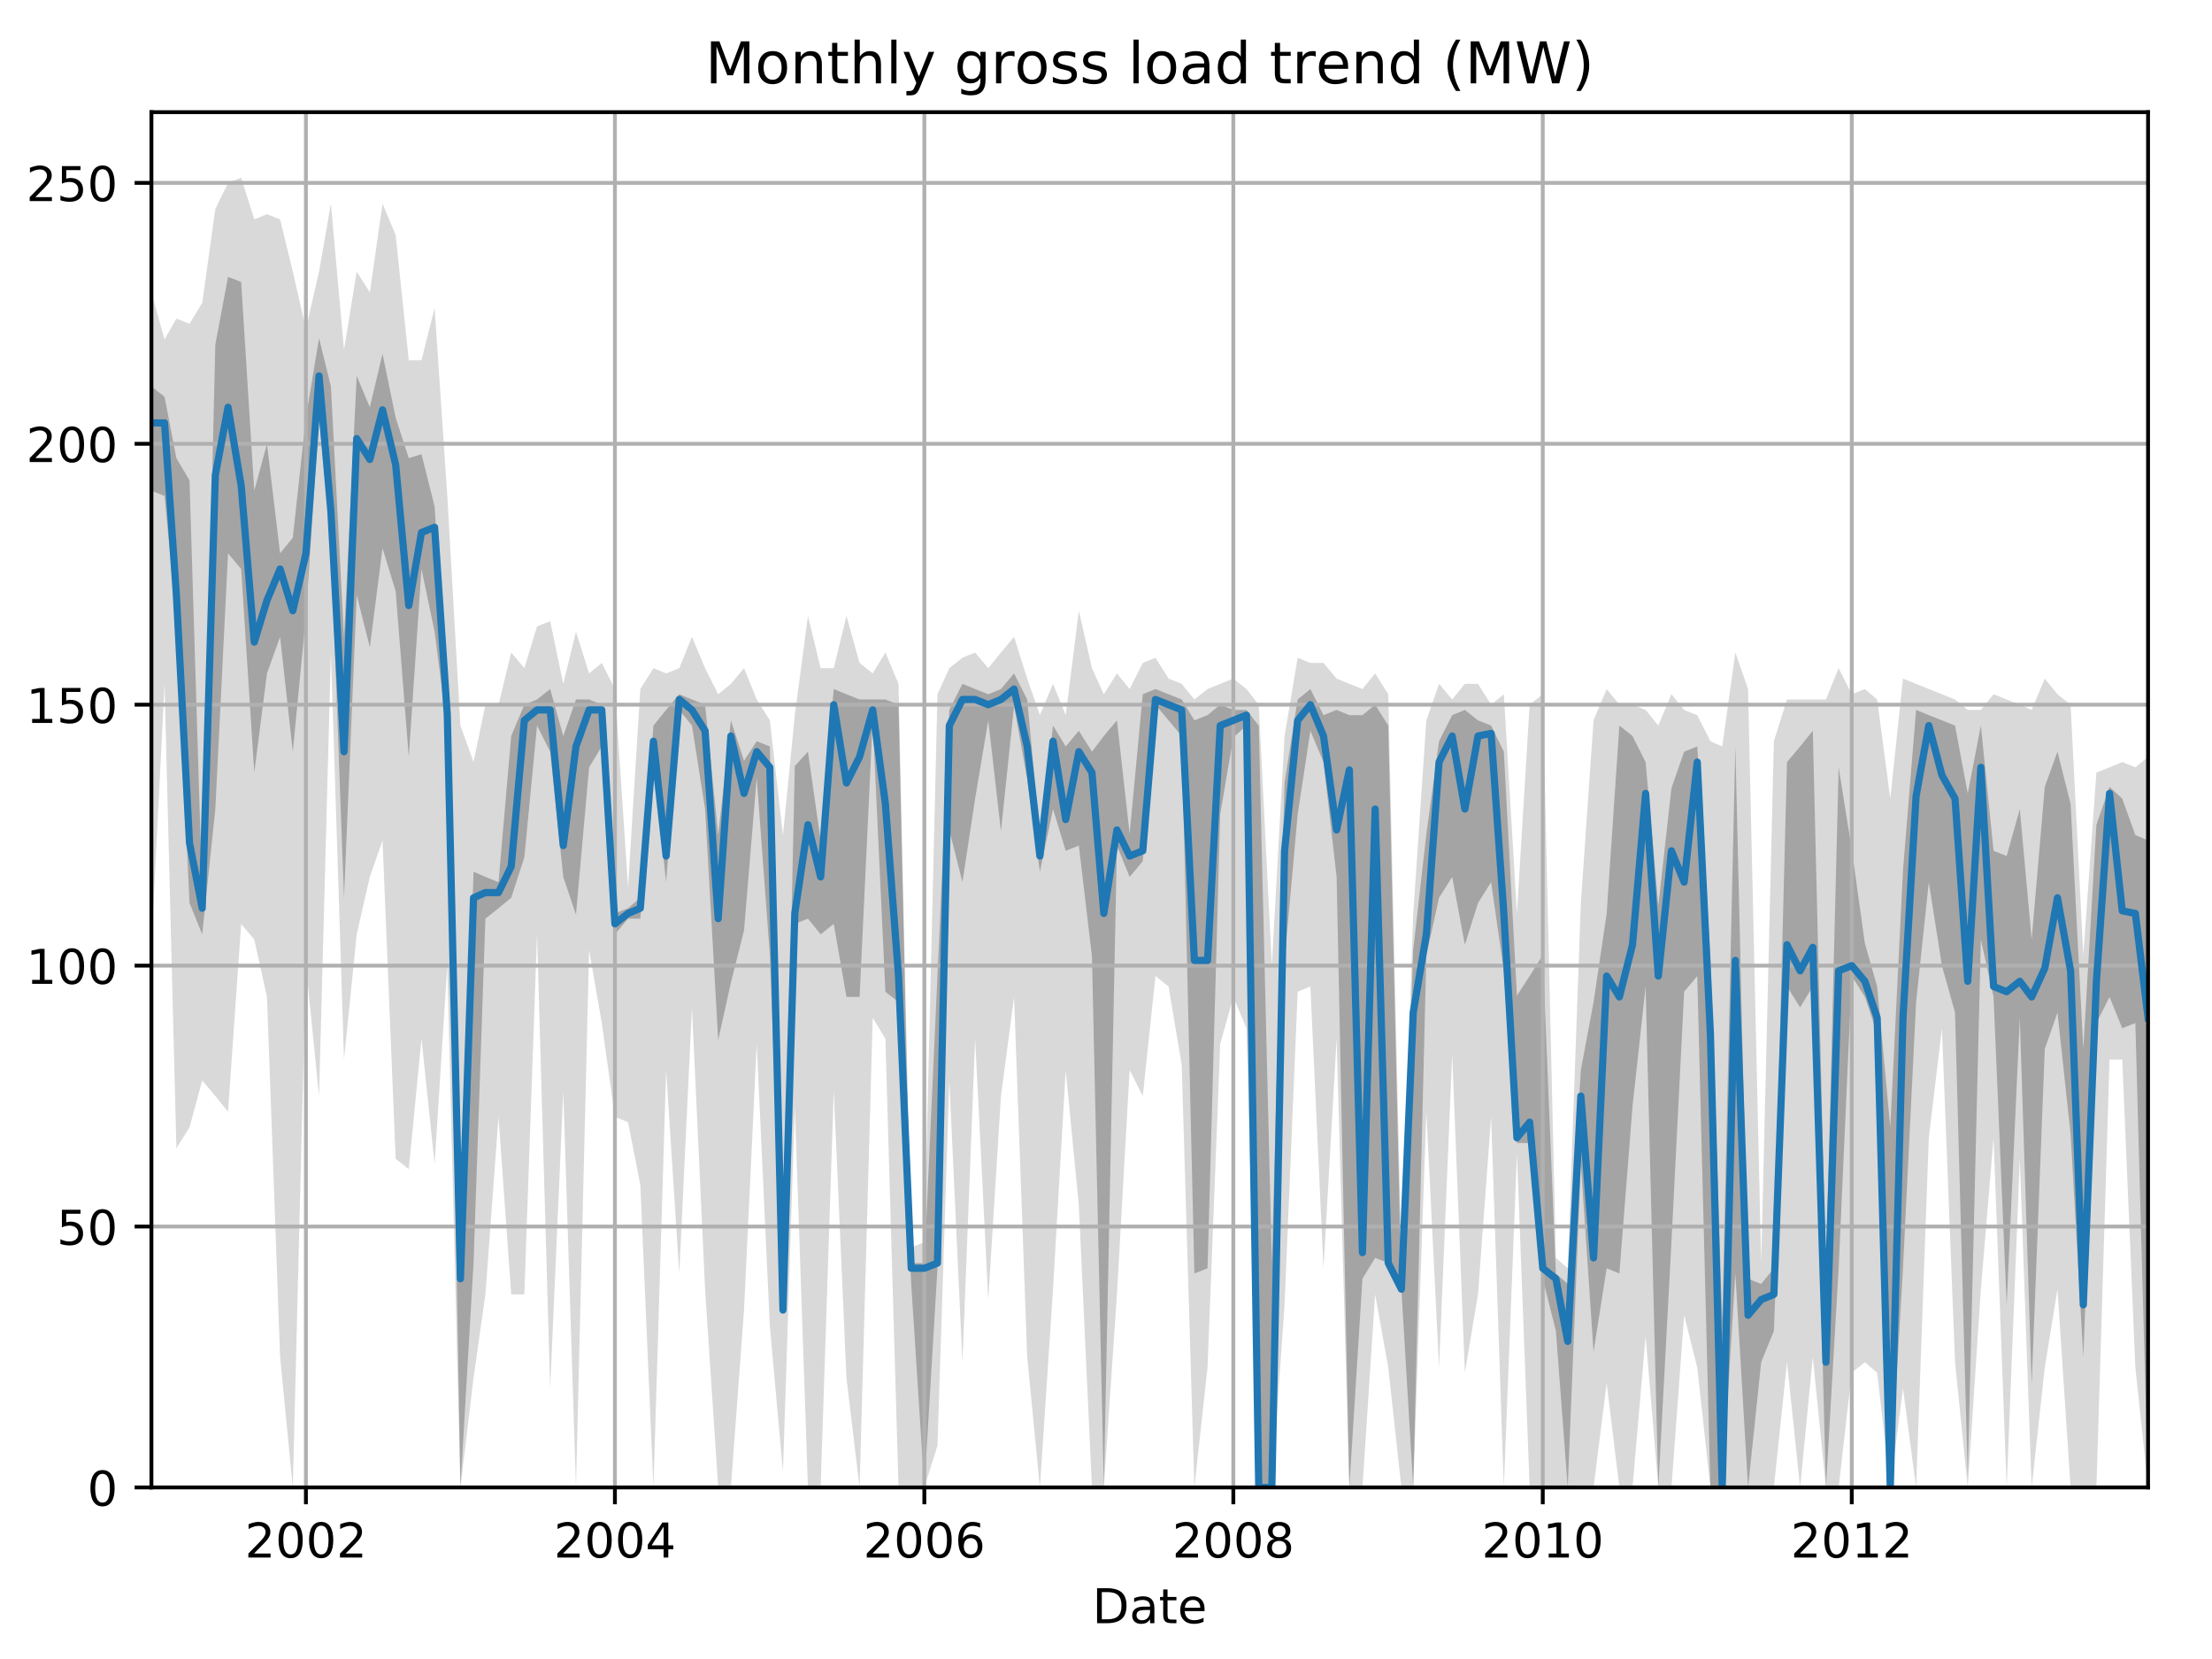<?xml version="1.0" encoding="utf-8" standalone="no"?>
<!DOCTYPE svg PUBLIC "-//W3C//DTD SVG 1.1//EN"
  "http://www.w3.org/Graphics/SVG/1.1/DTD/svg11.dtd">
<!-- Created with matplotlib (http://matplotlib.org/) -->
<svg height="345.6pt" version="1.1" viewBox="0 0 460.8 345.6" width="460.8pt" xmlns="http://www.w3.org/2000/svg" xmlns:xlink="http://www.w3.org/1999/xlink">
 <defs>
  <style type="text/css">
*{stroke-linecap:butt;stroke-linejoin:round;}
  </style>
 </defs>
 <g id="figure_1">
  <g id="patch_1">
   <path d="M 0 345.6 
L 460.8 345.6 
L 460.8 0 
L 0 0 
z
" style="fill:none;"/>
  </g>
  <g id="axes_1">
   <g id="patch_2">
    <path d="M 31.543 309.863 
L 447.48 309.863 
L 447.48 23.365 
L 31.543 23.365 
z
" style="fill:none;"/>
   </g>
   <g id="PolyCollection_1">
    <path clip-path="url(#p0f3327b83a)" d="M 31.543 60.923 
L 31.543 196.808 
L 34.277 142.454 
L 36.746 239.204 
L 39.479 234.855 
L 42.124 225.072 
L 44.858 228.333 
L 47.503 231.594 
L 50.237 192.459 
L 52.97 195.721 
L 55.616 207.679 
L 58.349 282.687 
L 60.995 309.863 
L 63.728 201.156 
L 66.462 228.333 
L 68.931 135.932 
L 71.664 220.723 
L 74.309 194.634 
L 77.043 182.676 
L 79.688 175.066 
L 82.422 241.378 
L 85.155 243.552 
L 87.801 216.375 
L 90.534 242.465 
L 93.18 201.156 
L 95.913 309.863 
L 98.647 287.035 
L 101.116 269.642 
L 103.849 232.681 
L 106.495 269.642 
L 109.228 269.642 
L 111.873 194.634 
L 114.607 289.209 
L 117.34 227.246 
L 119.986 309.863 
L 122.719 197.895 
L 125.365 213.114 
L 128.098 232.681 
L 130.832 233.768 
L 133.389 246.813 
L 136.122 309.863 
L 138.768 222.898 
L 141.501 265.293 
L 144.147 209.853 
L 146.88 268.555 
L 149.614 309.863 
L 152.259 309.863 
L 154.993 272.903 
L 157.638 217.462 
L 160.371 276.164 
L 163.105 306.602 
L 165.574 230.507 
L 168.308 309.863 
L 170.953 309.863 
L 173.686 227.246 
L 176.332 287.035 
L 179.065 309.863 
L 181.799 212.027 
L 184.444 216.375 
L 187.178 309.863 
L 189.823 309.863 
L 192.557 309.863 
L 195.29 301.167 
L 197.759 225.072 
L 200.493 283.774 
L 203.138 216.375 
L 205.871 270.729 
L 208.517 228.333 
L 211.25 207.679 
L 213.984 282.687 
L 216.629 309.863 
L 219.363 268.555 
L 222.008 222.898 
L 224.742 251.161 
L 227.475 309.863 
L 229.944 309.863 
L 232.678 269.642 
L 235.323 222.898 
L 238.057 228.333 
L 240.702 203.33 
L 243.435 205.504 
L 246.169 221.81 
L 248.814 309.863 
L 251.548 284.861 
L 254.193 217.462 
L 256.927 207.679 
L 259.66 214.201 
L 262.217 309.863 
L 264.951 309.863 
L 267.596 271.816 
L 270.33 206.591 
L 272.975 205.504 
L 275.709 264.206 
L 278.442 216.375 
L 281.088 309.863 
L 283.821 309.863 
L 286.466 269.642 
L 289.2 284.861 
L 291.933 309.863 
L 294.402 309.863 
L 297.136 231.594 
L 299.781 284.861 
L 302.515 219.636 
L 305.16 285.948 
L 307.894 269.642 
L 310.627 232.681 
L 313.273 309.863 
L 316.006 240.291 
L 318.652 309.863 
L 321.385 309.863 
L 324.119 309.863 
L 326.588 309.863 
L 329.321 309.863 
L 331.966 309.863 
L 334.7 288.122 
L 337.345 309.863 
L 340.079 309.863 
L 342.812 278.338 
L 345.458 309.863 
L 348.191 309.863 
L 350.837 273.99 
L 353.57 284.861 
L 356.304 309.863 
L 358.773 309.863 
L 361.506 309.863 
L 364.152 309.863 
L 366.885 309.863 
L 369.53 309.863 
L 372.264 283.774 
L 374.997 309.863 
L 377.643 282.687 
L 380.376 309.863 
L 383.022 309.863 
L 385.755 285.948 
L 388.489 283.774 
L 391.046 285.948 
L 393.779 309.863 
L 396.425 289.209 
L 399.158 309.863 
L 401.804 237.03 
L 404.537 214.201 
L 407.271 283.774 
L 409.916 309.863 
L 412.65 268.555 
L 415.295 237.03 
L 418.028 309.863 
L 420.762 241.378 
L 423.231 309.863 
L 425.964 284.861 
L 428.61 268.555 
L 431.343 309.863 
L 433.989 309.863 
L 436.722 309.863 
L 439.456 220.723 
L 442.101 220.723 
L 444.835 284.861 
L 447.48 309.863 
L 447.48 157.673 
L 447.48 157.673 
L 444.835 159.847 
L 442.101 158.76 
L 439.456 159.847 
L 436.722 160.934 
L 433.989 198.982 
L 431.343 146.802 
L 428.61 144.628 
L 425.964 141.367 
L 423.231 147.889 
L 420.762 146.802 
L 418.028 145.715 
L 415.295 144.628 
L 412.65 147.889 
L 409.916 147.889 
L 407.271 145.715 
L 404.537 144.628 
L 401.804 143.541 
L 399.158 142.454 
L 396.425 141.367 
L 393.779 166.37 
L 391.046 145.715 
L 388.489 143.541 
L 385.755 144.628 
L 383.022 139.193 
L 380.376 145.715 
L 377.643 145.715 
L 374.997 145.715 
L 372.264 145.715 
L 369.53 154.412 
L 366.885 263.119 
L 364.152 143.541 
L 361.506 135.932 
L 358.773 155.499 
L 356.304 154.412 
L 353.57 148.976 
L 350.837 147.889 
L 348.191 144.628 
L 345.458 151.151 
L 342.812 147.889 
L 340.079 146.802 
L 337.345 146.802 
L 334.7 143.541 
L 331.966 150.064 
L 329.321 188.111 
L 326.588 264.206 
L 324.119 262.032 
L 321.385 144.628 
L 318.652 146.802 
L 316.006 190.285 
L 313.273 144.628 
L 310.627 146.802 
L 307.894 142.454 
L 305.16 142.454 
L 302.515 145.715 
L 299.781 142.454 
L 297.136 150.064 
L 294.402 190.285 
L 291.933 262.032 
L 289.2 144.628 
L 286.466 140.28 
L 283.821 143.541 
L 281.088 142.454 
L 278.442 141.367 
L 275.709 138.106 
L 272.975 138.106 
L 270.33 137.019 
L 267.596 153.325 
L 264.951 201.156 
L 262.217 146.802 
L 259.66 143.541 
L 256.927 141.367 
L 254.193 142.454 
L 251.548 143.541 
L 248.814 145.715 
L 246.169 142.454 
L 243.435 141.367 
L 240.702 137.019 
L 238.057 138.106 
L 235.323 143.541 
L 232.678 140.28 
L 229.944 144.628 
L 227.475 139.193 
L 224.742 127.235 
L 222.008 148.976 
L 219.363 142.454 
L 216.629 148.976 
L 213.984 141.367 
L 211.25 132.67 
L 208.517 135.932 
L 205.871 139.193 
L 203.138 135.932 
L 200.493 137.019 
L 197.759 139.193 
L 195.29 144.628 
L 192.557 258.771 
L 189.823 259.858 
L 187.178 142.454 
L 184.444 135.932 
L 181.799 140.28 
L 179.065 138.106 
L 176.332 128.322 
L 173.686 139.193 
L 170.953 139.193 
L 168.308 128.322 
L 165.574 148.976 
L 163.105 173.979 
L 160.371 150.064 
L 157.638 145.715 
L 154.993 139.193 
L 152.259 142.454 
L 149.614 144.628 
L 146.88 139.193 
L 144.147 132.67 
L 141.501 139.193 
L 138.768 140.28 
L 136.122 139.193 
L 133.389 143.541 
L 130.832 184.85 
L 128.098 143.541 
L 125.365 138.106 
L 122.719 140.28 
L 119.986 131.583 
L 117.34 142.454 
L 114.607 129.409 
L 111.873 130.496 
L 109.228 139.193 
L 106.495 135.932 
L 103.849 146.802 
L 101.116 146.802 
L 98.647 158.76 
L 95.913 151.151 
L 93.18 103.319 
L 90.534 64.185 
L 87.801 75.055 
L 85.155 75.055 
L 82.422 48.966 
L 79.688 42.443 
L 77.043 60.923 
L 74.309 56.575 
L 71.664 72.881 
L 68.931 42.443 
L 66.462 56.575 
L 63.728 68.533 
L 60.995 56.575 
L 58.349 45.704 
L 55.616 44.617 
L 52.97 45.704 
L 50.237 37.008 
L 47.503 38.095 
L 44.858 43.53 
L 42.124 63.098 
L 39.479 67.446 
L 36.746 66.359 
L 34.277 70.707 
L 31.543 60.923 
z
" style="fill:#808080;fill-opacity:0.3;"/>
   </g>
   <g id="PolyCollection_2">
    <path clip-path="url(#p0f3327b83a)" d="M 31.543 80.491 
L 31.543 102.232 
L 34.277 103.319 
L 36.746 129.409 
L 39.479 188.111 
L 42.124 194.634 
L 44.858 168.544 
L 47.503 115.277 
L 50.237 118.538 
L 52.97 160.934 
L 55.616 140.28 
L 58.349 132.67 
L 60.995 156.586 
L 63.728 128.322 
L 66.462 87.013 
L 68.931 113.103 
L 71.664 187.024 
L 74.309 123.974 
L 77.043 134.845 
L 79.688 114.19 
L 82.422 123.158 
L 85.155 157.673 
L 87.801 118.538 
L 90.534 131.583 
L 93.18 152.238 
L 95.913 309.863 
L 98.647 263.119 
L 101.116 191.372 
L 103.849 189.198 
L 106.495 187.024 
L 109.228 178.599 
L 111.873 151.151 
L 114.607 156.586 
L 117.34 182.676 
L 119.986 190.557 
L 122.719 159.847 
L 125.365 155.499 
L 128.098 194.634 
L 130.832 191.372 
L 133.389 191.372 
L 136.122 159.847 
L 138.768 183.763 
L 141.501 147.889 
L 144.147 151.151 
L 146.88 168.544 
L 149.614 216.647 
L 152.259 204.689 
L 154.993 193.818 
L 157.638 162.021 
L 160.371 198.982 
L 163.105 272.903 
L 165.574 192.459 
L 168.308 191.372 
L 170.953 194.634 
L 173.686 192.459 
L 176.332 207.679 
L 179.065 207.679 
L 181.799 150.064 
L 184.444 206.591 
L 187.178 208.766 
L 189.823 267.468 
L 192.557 309.863 
L 195.29 264.206 
L 197.759 172.892 
L 200.493 183.763 
L 203.138 166.37 
L 205.871 150.064 
L 208.517 173.164 
L 211.25 147.074 
L 213.984 162.293 
L 216.629 181.589 
L 219.363 168.544 
L 222.008 177.24 
L 224.742 176.153 
L 227.475 199.254 
L 229.944 309.863 
L 232.678 176.153 
L 235.323 182.676 
L 238.057 179.415 
L 240.702 146.802 
L 243.435 150.064 
L 246.169 153.325 
L 248.814 265.293 
L 251.548 264.206 
L 254.193 169.631 
L 256.927 153.597 
L 259.66 151.151 
L 262.217 309.863 
L 264.951 309.863 
L 267.596 200.069 
L 270.33 169.631 
L 272.975 152.238 
L 275.709 158.76 
L 278.442 182.676 
L 281.088 309.863 
L 283.821 266.381 
L 286.466 262.032 
L 289.2 263.119 
L 291.933 268.555 
L 294.402 309.863 
L 297.136 198.982 
L 299.781 187.024 
L 302.515 182.676 
L 305.16 196.808 
L 307.894 188.111 
L 310.627 183.763 
L 313.273 202.243 
L 316.006 238.117 
L 318.652 238.117 
L 321.385 266.381 
L 324.119 277.251 
L 326.588 309.863 
L 329.321 242.465 
L 331.966 281.6 
L 334.7 264.206 
L 337.345 265.293 
L 340.079 230.507 
L 342.812 205.504 
L 345.458 309.863 
L 348.191 258.771 
L 350.837 206.591 
L 353.57 203.33 
L 356.304 309.863 
L 358.773 309.863 
L 361.506 265.293 
L 364.152 309.863 
L 366.885 283.774 
L 369.53 277.251 
L 372.264 205.504 
L 374.997 209.853 
L 377.643 205.504 
L 380.376 309.863 
L 383.022 264.206 
L 385.755 203.33 
L 388.489 207.679 
L 391.046 215.288 
L 393.779 309.863 
L 396.425 264.206 
L 399.158 208.766 
L 401.804 183.763 
L 404.537 201.156 
L 407.271 210.94 
L 409.916 307.418 
L 412.65 195.721 
L 415.295 207.679 
L 418.028 271.816 
L 420.762 212.027 
L 423.231 288.394 
L 425.964 218.549 
L 428.61 210.94 
L 431.343 236.214 
L 433.989 282.687 
L 436.722 213.114 
L 439.456 207.679 
L 442.101 214.201 
L 444.835 213.114 
L 447.48 309.863 
L 447.48 175.066 
L 447.48 175.066 
L 444.835 173.979 
L 442.101 166.37 
L 439.456 163.924 
L 436.722 171.805 
L 433.989 218.549 
L 431.343 167.457 
L 428.61 156.586 
L 425.964 163.924 
L 423.231 195.721 
L 420.762 168.544 
L 418.028 178.328 
L 415.295 177.24 
L 412.65 151.151 
L 409.916 165.283 
L 407.271 151.151 
L 404.537 150.064 
L 401.804 148.976 
L 399.158 147.889 
L 396.425 181.317 
L 393.779 234.855 
L 391.046 205.504 
L 388.489 196.536 
L 385.755 176.969 
L 383.022 159.847 
L 380.376 265.293 
L 377.643 152.238 
L 374.997 155.499 
L 372.264 158.76 
L 369.53 264.206 
L 366.885 267.468 
L 364.152 266.381 
L 361.506 155.499 
L 358.773 275.077 
L 356.304 198.982 
L 353.57 155.499 
L 350.837 156.586 
L 348.191 164.196 
L 345.458 188.655 
L 342.812 158.76 
L 340.079 153.325 
L 337.345 151.151 
L 334.7 190.285 
L 331.966 208.766 
L 329.321 222.898 
L 326.588 267.468 
L 324.119 265.293 
L 321.385 198.982 
L 318.652 203.33 
L 316.006 207.407 
L 313.273 156.586 
L 310.627 151.151 
L 307.894 150.064 
L 305.16 147.889 
L 302.515 148.976 
L 299.781 154.412 
L 297.136 173.707 
L 294.402 197.895 
L 291.933 268.555 
L 289.2 151.151 
L 286.466 146.802 
L 283.821 148.976 
L 281.088 148.976 
L 278.442 147.889 
L 275.709 148.976 
L 272.975 143.541 
L 270.33 145.715 
L 267.596 163.108 
L 264.951 263.119 
L 262.217 151.151 
L 259.66 147.889 
L 256.927 147.889 
L 254.193 146.802 
L 251.548 148.976 
L 248.814 150.064 
L 246.169 145.715 
L 243.435 144.628 
L 240.702 143.541 
L 238.057 144.628 
L 235.323 173.707 
L 232.678 150.064 
L 229.944 153.325 
L 227.475 156.586 
L 224.742 152.238 
L 222.008 155.499 
L 219.363 151.151 
L 216.629 173.979 
L 213.984 145.715 
L 211.25 140.28 
L 208.517 143.541 
L 205.871 144.628 
L 203.138 143.541 
L 200.493 142.454 
L 197.759 147.889 
L 195.29 203.33 
L 192.557 263.119 
L 189.823 263.119 
L 187.178 146.802 
L 184.444 145.715 
L 181.799 145.715 
L 179.065 145.715 
L 176.332 144.628 
L 173.686 143.541 
L 170.953 175.066 
L 168.308 156.586 
L 165.574 159.575 
L 163.105 271.816 
L 160.371 155.499 
L 157.638 154.412 
L 154.993 158.488 
L 152.259 150.064 
L 149.614 173.979 
L 146.88 146.802 
L 144.147 145.715 
L 141.501 144.628 
L 138.768 147.889 
L 136.122 151.151 
L 133.389 187.024 
L 130.832 189.198 
L 128.098 190.285 
L 125.365 146.802 
L 122.719 145.715 
L 119.986 145.715 
L 117.34 153.325 
L 114.607 143.541 
L 111.873 145.715 
L 109.228 146.802 
L 106.495 153.325 
L 103.849 183.763 
L 101.116 182.676 
L 98.647 181.589 
L 95.913 264.206 
L 93.18 145.715 
L 90.534 105.494 
L 87.801 94.623 
L 85.155 95.438 
L 82.422 87.013 
L 79.688 73.697 
L 77.043 84.839 
L 74.309 78.317 
L 71.664 132.67 
L 68.931 80.491 
L 66.462 70.435 
L 63.728 87.013 
L 60.995 112.016 
L 58.349 115.277 
L 55.616 92.449 
L 52.97 102.232 
L 50.237 58.749 
L 47.503 57.662 
L 44.858 71.794 
L 42.124 185.937 
L 39.479 100.058 
L 36.746 95.438 
L 34.277 82.665 
L 31.543 80.491 
z
" style="fill:#808080;fill-opacity:0.6;"/>
   </g>
   <g id="matplotlib.axis_1">
    <g id="xtick_1">
     <g id="line2d_1">
      <path clip-path="url(#p0f3327b83a)" d="M 63.728 309.863 
L 63.728 23.365 
" style="fill:none;stroke:#b0b0b0;stroke-linecap:square;stroke-width:0.8;"/>
     </g>
     <g id="line2d_2">
      <defs>
       <path d="M 0 0 
L 0 3.5 
" id="m760260a653" style="stroke:#000000;stroke-width:0.8;"/>
      </defs>
      <g>
       <use style="stroke:#000000;stroke-width:0.8;" x="63.728" xlink:href="#m760260a653" y="309.863"/>
      </g>
     </g>
     <g id="text_1">
      <!-- 2002 -->
      <defs>
       <path d="M 19.188 8.297 
L 53.609 8.297 
L 53.609 0 
L 7.328 0 
L 7.328 8.297 
Q 12.938 14.109 22.625 23.891 
Q 32.328 33.688 34.812 36.531 
Q 39.547 41.844 41.422 45.531 
Q 43.312 49.219 43.312 52.781 
Q 43.312 58.594 39.234 62.25 
Q 35.156 65.922 28.609 65.922 
Q 23.969 65.922 18.812 64.312 
Q 13.672 62.703 7.812 59.422 
L 7.812 69.391 
Q 13.766 71.781 18.938 73 
Q 24.125 74.219 28.422 74.219 
Q 39.75 74.219 46.484 68.547 
Q 53.219 62.891 53.219 53.422 
Q 53.219 48.922 51.531 44.891 
Q 49.859 40.875 45.406 35.406 
Q 44.188 33.984 37.641 27.219 
Q 31.109 20.453 19.188 8.297 
z
" id="DejaVuSans-32"/>
       <path d="M 31.781 66.406 
Q 24.172 66.406 20.328 58.906 
Q 16.5 51.422 16.5 36.375 
Q 16.5 21.391 20.328 13.891 
Q 24.172 6.391 31.781 6.391 
Q 39.453 6.391 43.281 13.891 
Q 47.125 21.391 47.125 36.375 
Q 47.125 51.422 43.281 58.906 
Q 39.453 66.406 31.781 66.406 
z
M 31.781 74.219 
Q 44.047 74.219 50.516 64.516 
Q 56.984 54.828 56.984 36.375 
Q 56.984 17.969 50.516 8.266 
Q 44.047 -1.422 31.781 -1.422 
Q 19.531 -1.422 13.062 8.266 
Q 6.594 17.969 6.594 36.375 
Q 6.594 54.828 13.062 64.516 
Q 19.531 74.219 31.781 74.219 
z
" id="DejaVuSans-30"/>
      </defs>
      <g transform="translate(51.003 324.462)scale(0.1 -0.1)">
       <use xlink:href="#DejaVuSans-32"/>
       <use x="63.623" xlink:href="#DejaVuSans-30"/>
       <use x="127.246" xlink:href="#DejaVuSans-30"/>
       <use x="190.869" xlink:href="#DejaVuSans-32"/>
      </g>
     </g>
    </g>
    <g id="xtick_2">
     <g id="line2d_3">
      <path clip-path="url(#p0f3327b83a)" d="M 128.098 309.863 
L 128.098 23.365 
" style="fill:none;stroke:#b0b0b0;stroke-linecap:square;stroke-width:0.8;"/>
     </g>
     <g id="line2d_4">
      <g>
       <use style="stroke:#000000;stroke-width:0.8;" x="128.098" xlink:href="#m760260a653" y="309.863"/>
      </g>
     </g>
     <g id="text_2">
      <!-- 2004 -->
      <defs>
       <path d="M 37.797 64.312 
L 12.891 25.391 
L 37.797 25.391 
z
M 35.203 72.906 
L 47.609 72.906 
L 47.609 25.391 
L 58.016 25.391 
L 58.016 17.188 
L 47.609 17.188 
L 47.609 0 
L 37.797 0 
L 37.797 17.188 
L 4.891 17.188 
L 4.891 26.703 
z
" id="DejaVuSans-34"/>
      </defs>
      <g transform="translate(115.373 324.462)scale(0.1 -0.1)">
       <use xlink:href="#DejaVuSans-32"/>
       <use x="63.623" xlink:href="#DejaVuSans-30"/>
       <use x="127.246" xlink:href="#DejaVuSans-30"/>
       <use x="190.869" xlink:href="#DejaVuSans-34"/>
      </g>
     </g>
    </g>
    <g id="xtick_3">
     <g id="line2d_5">
      <path clip-path="url(#p0f3327b83a)" d="M 192.557 309.863 
L 192.557 23.365 
" style="fill:none;stroke:#b0b0b0;stroke-linecap:square;stroke-width:0.8;"/>
     </g>
     <g id="line2d_6">
      <g>
       <use style="stroke:#000000;stroke-width:0.8;" x="192.557" xlink:href="#m760260a653" y="309.863"/>
      </g>
     </g>
     <g id="text_3">
      <!-- 2006 -->
      <defs>
       <path d="M 33.016 40.375 
Q 26.375 40.375 22.484 35.828 
Q 18.609 31.297 18.609 23.391 
Q 18.609 15.531 22.484 10.953 
Q 26.375 6.391 33.016 6.391 
Q 39.656 6.391 43.531 10.953 
Q 47.406 15.531 47.406 23.391 
Q 47.406 31.297 43.531 35.828 
Q 39.656 40.375 33.016 40.375 
z
M 52.594 71.297 
L 52.594 62.312 
Q 48.875 64.062 45.094 64.984 
Q 41.312 65.922 37.594 65.922 
Q 27.828 65.922 22.672 59.328 
Q 17.531 52.734 16.797 39.406 
Q 19.672 43.656 24.016 45.922 
Q 28.375 48.188 33.594 48.188 
Q 44.578 48.188 50.953 41.516 
Q 57.328 34.859 57.328 23.391 
Q 57.328 12.156 50.688 5.359 
Q 44.047 -1.422 33.016 -1.422 
Q 20.359 -1.422 13.672 8.266 
Q 6.984 17.969 6.984 36.375 
Q 6.984 53.656 15.188 63.938 
Q 23.391 74.219 37.203 74.219 
Q 40.922 74.219 44.703 73.484 
Q 48.484 72.75 52.594 71.297 
z
" id="DejaVuSans-36"/>
      </defs>
      <g transform="translate(179.832 324.462)scale(0.1 -0.1)">
       <use xlink:href="#DejaVuSans-32"/>
       <use x="63.623" xlink:href="#DejaVuSans-30"/>
       <use x="127.246" xlink:href="#DejaVuSans-30"/>
       <use x="190.869" xlink:href="#DejaVuSans-36"/>
      </g>
     </g>
    </g>
    <g id="xtick_4">
     <g id="line2d_7">
      <path clip-path="url(#p0f3327b83a)" d="M 256.927 309.863 
L 256.927 23.365 
" style="fill:none;stroke:#b0b0b0;stroke-linecap:square;stroke-width:0.8;"/>
     </g>
     <g id="line2d_8">
      <g>
       <use style="stroke:#000000;stroke-width:0.8;" x="256.927" xlink:href="#m760260a653" y="309.863"/>
      </g>
     </g>
     <g id="text_4">
      <!-- 2008 -->
      <defs>
       <path d="M 31.781 34.625 
Q 24.75 34.625 20.719 30.859 
Q 16.703 27.094 16.703 20.516 
Q 16.703 13.922 20.719 10.156 
Q 24.75 6.391 31.781 6.391 
Q 38.812 6.391 42.859 10.172 
Q 46.922 13.969 46.922 20.516 
Q 46.922 27.094 42.891 30.859 
Q 38.875 34.625 31.781 34.625 
z
M 21.922 38.812 
Q 15.578 40.375 12.031 44.719 
Q 8.5 49.078 8.5 55.328 
Q 8.5 64.062 14.719 69.141 
Q 20.953 74.219 31.781 74.219 
Q 42.672 74.219 48.875 69.141 
Q 55.078 64.062 55.078 55.328 
Q 55.078 49.078 51.531 44.719 
Q 48 40.375 41.703 38.812 
Q 48.828 37.156 52.797 32.312 
Q 56.781 27.484 56.781 20.516 
Q 56.781 9.906 50.312 4.234 
Q 43.844 -1.422 31.781 -1.422 
Q 19.734 -1.422 13.25 4.234 
Q 6.781 9.906 6.781 20.516 
Q 6.781 27.484 10.781 32.312 
Q 14.797 37.156 21.922 38.812 
z
M 18.312 54.391 
Q 18.312 48.734 21.844 45.562 
Q 25.391 42.391 31.781 42.391 
Q 38.141 42.391 41.719 45.562 
Q 45.312 48.734 45.312 54.391 
Q 45.312 60.062 41.719 63.234 
Q 38.141 66.406 31.781 66.406 
Q 25.391 66.406 21.844 63.234 
Q 18.312 60.062 18.312 54.391 
z
" id="DejaVuSans-38"/>
      </defs>
      <g transform="translate(244.202 324.462)scale(0.1 -0.1)">
       <use xlink:href="#DejaVuSans-32"/>
       <use x="63.623" xlink:href="#DejaVuSans-30"/>
       <use x="127.246" xlink:href="#DejaVuSans-30"/>
       <use x="190.869" xlink:href="#DejaVuSans-38"/>
      </g>
     </g>
    </g>
    <g id="xtick_5">
     <g id="line2d_9">
      <path clip-path="url(#p0f3327b83a)" d="M 321.385 309.863 
L 321.385 23.365 
" style="fill:none;stroke:#b0b0b0;stroke-linecap:square;stroke-width:0.8;"/>
     </g>
     <g id="line2d_10">
      <g>
       <use style="stroke:#000000;stroke-width:0.8;" x="321.385" xlink:href="#m760260a653" y="309.863"/>
      </g>
     </g>
     <g id="text_5">
      <!-- 2010 -->
      <defs>
       <path d="M 12.406 8.297 
L 28.516 8.297 
L 28.516 63.922 
L 10.984 60.406 
L 10.984 69.391 
L 28.422 72.906 
L 38.281 72.906 
L 38.281 8.297 
L 54.391 8.297 
L 54.391 0 
L 12.406 0 
z
" id="DejaVuSans-31"/>
      </defs>
      <g transform="translate(308.66 324.462)scale(0.1 -0.1)">
       <use xlink:href="#DejaVuSans-32"/>
       <use x="63.623" xlink:href="#DejaVuSans-30"/>
       <use x="127.246" xlink:href="#DejaVuSans-31"/>
       <use x="190.869" xlink:href="#DejaVuSans-30"/>
      </g>
     </g>
    </g>
    <g id="xtick_6">
     <g id="line2d_11">
      <path clip-path="url(#p0f3327b83a)" d="M 385.755 309.863 
L 385.755 23.365 
" style="fill:none;stroke:#b0b0b0;stroke-linecap:square;stroke-width:0.8;"/>
     </g>
     <g id="line2d_12">
      <g>
       <use style="stroke:#000000;stroke-width:0.8;" x="385.755" xlink:href="#m760260a653" y="309.863"/>
      </g>
     </g>
     <g id="text_6">
      <!-- 2012 -->
      <g transform="translate(373.03 324.462)scale(0.1 -0.1)">
       <use xlink:href="#DejaVuSans-32"/>
       <use x="63.623" xlink:href="#DejaVuSans-30"/>
       <use x="127.246" xlink:href="#DejaVuSans-31"/>
       <use x="190.869" xlink:href="#DejaVuSans-32"/>
      </g>
     </g>
    </g>
    <g id="text_7">
     <!-- Date -->
     <defs>
      <path d="M 19.672 64.797 
L 19.672 8.109 
L 31.594 8.109 
Q 46.688 8.109 53.688 14.938 
Q 60.688 21.781 60.688 36.531 
Q 60.688 51.172 53.688 57.984 
Q 46.688 64.797 31.594 64.797 
z
M 9.812 72.906 
L 30.078 72.906 
Q 51.266 72.906 61.172 64.094 
Q 71.094 55.281 71.094 36.531 
Q 71.094 17.672 61.125 8.828 
Q 51.172 0 30.078 0 
L 9.812 0 
z
" id="DejaVuSans-44"/>
      <path d="M 34.281 27.484 
Q 23.391 27.484 19.188 25 
Q 14.984 22.516 14.984 16.5 
Q 14.984 11.719 18.141 8.906 
Q 21.297 6.109 26.703 6.109 
Q 34.188 6.109 38.703 11.406 
Q 43.219 16.703 43.219 25.484 
L 43.219 27.484 
z
M 52.203 31.203 
L 52.203 0 
L 43.219 0 
L 43.219 8.297 
Q 40.141 3.328 35.547 0.953 
Q 30.953 -1.422 24.312 -1.422 
Q 15.922 -1.422 10.953 3.297 
Q 6 8.016 6 15.922 
Q 6 25.141 12.172 29.828 
Q 18.359 34.516 30.609 34.516 
L 43.219 34.516 
L 43.219 35.406 
Q 43.219 41.609 39.141 45 
Q 35.062 48.391 27.688 48.391 
Q 23 48.391 18.547 47.266 
Q 14.109 46.141 10.016 43.891 
L 10.016 52.203 
Q 14.938 54.109 19.578 55.047 
Q 24.219 56 28.609 56 
Q 40.484 56 46.344 49.844 
Q 52.203 43.703 52.203 31.203 
z
" id="DejaVuSans-61"/>
      <path d="M 18.312 70.219 
L 18.312 54.688 
L 36.812 54.688 
L 36.812 47.703 
L 18.312 47.703 
L 18.312 18.016 
Q 18.312 11.328 20.141 9.422 
Q 21.969 7.516 27.594 7.516 
L 36.812 7.516 
L 36.812 0 
L 27.594 0 
Q 17.188 0 13.234 3.875 
Q 9.281 7.766 9.281 18.016 
L 9.281 47.703 
L 2.688 47.703 
L 2.688 54.688 
L 9.281 54.688 
L 9.281 70.219 
z
" id="DejaVuSans-74"/>
      <path d="M 56.203 29.594 
L 56.203 25.203 
L 14.891 25.203 
Q 15.484 15.922 20.484 11.062 
Q 25.484 6.203 34.422 6.203 
Q 39.594 6.203 44.453 7.469 
Q 49.312 8.734 54.109 11.281 
L 54.109 2.781 
Q 49.266 0.734 44.188 -0.344 
Q 39.109 -1.422 33.891 -1.422 
Q 20.797 -1.422 13.156 6.188 
Q 5.516 13.812 5.516 26.812 
Q 5.516 40.234 12.766 48.109 
Q 20.016 56 32.328 56 
Q 43.359 56 49.781 48.891 
Q 56.203 41.797 56.203 29.594 
z
M 47.219 32.234 
Q 47.125 39.594 43.094 43.984 
Q 39.062 48.391 32.422 48.391 
Q 24.906 48.391 20.391 44.141 
Q 15.875 39.891 15.188 32.172 
z
" id="DejaVuSans-65"/>
     </defs>
     <g transform="translate(227.561 338.14)scale(0.1 -0.1)">
      <use xlink:href="#DejaVuSans-44"/>
      <use x="77.002" xlink:href="#DejaVuSans-61"/>
      <use x="138.281" xlink:href="#DejaVuSans-74"/>
      <use x="177.49" xlink:href="#DejaVuSans-65"/>
     </g>
    </g>
   </g>
   <g id="matplotlib.axis_2">
    <g id="ytick_1">
     <g id="line2d_13">
      <path clip-path="url(#p0f3327b83a)" d="M 31.543 309.863 
L 447.48 309.863 
" style="fill:none;stroke:#b0b0b0;stroke-linecap:square;stroke-width:0.8;"/>
     </g>
     <g id="line2d_14">
      <defs>
       <path d="M 0 0 
L -3.5 0 
" id="m8f6822ddbd" style="stroke:#000000;stroke-width:0.8;"/>
      </defs>
      <g>
       <use style="stroke:#000000;stroke-width:0.8;" x="31.543" xlink:href="#m8f6822ddbd" y="309.863"/>
      </g>
     </g>
     <g id="text_8">
      <!-- 0 -->
      <g transform="translate(18.18 313.663)scale(0.1 -0.1)">
       <use xlink:href="#DejaVuSans-30"/>
      </g>
     </g>
    </g>
    <g id="ytick_2">
     <g id="line2d_15">
      <path clip-path="url(#p0f3327b83a)" d="M 31.543 255.51 
L 447.48 255.51 
" style="fill:none;stroke:#b0b0b0;stroke-linecap:square;stroke-width:0.8;"/>
     </g>
     <g id="line2d_16">
      <g>
       <use style="stroke:#000000;stroke-width:0.8;" x="31.543" xlink:href="#m8f6822ddbd" y="255.51"/>
      </g>
     </g>
     <g id="text_9">
      <!-- 50 -->
      <defs>
       <path d="M 10.797 72.906 
L 49.516 72.906 
L 49.516 64.594 
L 19.828 64.594 
L 19.828 46.734 
Q 21.969 47.469 24.109 47.828 
Q 26.266 48.188 28.422 48.188 
Q 40.625 48.188 47.75 41.5 
Q 54.891 34.812 54.891 23.391 
Q 54.891 11.625 47.562 5.094 
Q 40.234 -1.422 26.906 -1.422 
Q 22.312 -1.422 17.547 -0.641 
Q 12.797 0.141 7.719 1.703 
L 7.719 11.625 
Q 12.109 9.234 16.797 8.062 
Q 21.484 6.891 26.703 6.891 
Q 35.156 6.891 40.078 11.328 
Q 45.016 15.766 45.016 23.391 
Q 45.016 31 40.078 35.438 
Q 35.156 39.891 26.703 39.891 
Q 22.75 39.891 18.812 39.016 
Q 14.891 38.141 10.797 36.281 
z
" id="DejaVuSans-35"/>
      </defs>
      <g transform="translate(11.818 259.309)scale(0.1 -0.1)">
       <use xlink:href="#DejaVuSans-35"/>
       <use x="63.623" xlink:href="#DejaVuSans-30"/>
      </g>
     </g>
    </g>
    <g id="ytick_3">
     <g id="line2d_17">
      <path clip-path="url(#p0f3327b83a)" d="M 31.543 201.156 
L 447.48 201.156 
" style="fill:none;stroke:#b0b0b0;stroke-linecap:square;stroke-width:0.8;"/>
     </g>
     <g id="line2d_18">
      <g>
       <use style="stroke:#000000;stroke-width:0.8;" x="31.543" xlink:href="#m8f6822ddbd" y="201.156"/>
      </g>
     </g>
     <g id="text_10">
      <!-- 100 -->
      <g transform="translate(5.455 204.955)scale(0.1 -0.1)">
       <use xlink:href="#DejaVuSans-31"/>
       <use x="63.623" xlink:href="#DejaVuSans-30"/>
       <use x="127.246" xlink:href="#DejaVuSans-30"/>
      </g>
     </g>
    </g>
    <g id="ytick_4">
     <g id="line2d_19">
      <path clip-path="url(#p0f3327b83a)" d="M 31.543 146.802 
L 447.48 146.802 
" style="fill:none;stroke:#b0b0b0;stroke-linecap:square;stroke-width:0.8;"/>
     </g>
     <g id="line2d_20">
      <g>
       <use style="stroke:#000000;stroke-width:0.8;" x="31.543" xlink:href="#m8f6822ddbd" y="146.802"/>
      </g>
     </g>
     <g id="text_11">
      <!-- 150 -->
      <g transform="translate(5.455 150.602)scale(0.1 -0.1)">
       <use xlink:href="#DejaVuSans-31"/>
       <use x="63.623" xlink:href="#DejaVuSans-35"/>
       <use x="127.246" xlink:href="#DejaVuSans-30"/>
      </g>
     </g>
    </g>
    <g id="ytick_5">
     <g id="line2d_21">
      <path clip-path="url(#p0f3327b83a)" d="M 31.543 92.449 
L 447.48 92.449 
" style="fill:none;stroke:#b0b0b0;stroke-linecap:square;stroke-width:0.8;"/>
     </g>
     <g id="line2d_22">
      <g>
       <use style="stroke:#000000;stroke-width:0.8;" x="31.543" xlink:href="#m8f6822ddbd" y="92.449"/>
      </g>
     </g>
     <g id="text_12">
      <!-- 200 -->
      <g transform="translate(5.455 96.248)scale(0.1 -0.1)">
       <use xlink:href="#DejaVuSans-32"/>
       <use x="63.623" xlink:href="#DejaVuSans-30"/>
       <use x="127.246" xlink:href="#DejaVuSans-30"/>
      </g>
     </g>
    </g>
    <g id="ytick_6">
     <g id="line2d_23">
      <path clip-path="url(#p0f3327b83a)" d="M 31.543 38.095 
L 447.48 38.095 
" style="fill:none;stroke:#b0b0b0;stroke-linecap:square;stroke-width:0.8;"/>
     </g>
     <g id="line2d_24">
      <g>
       <use style="stroke:#000000;stroke-width:0.8;" x="31.543" xlink:href="#m8f6822ddbd" y="38.095"/>
      </g>
     </g>
     <g id="text_13">
      <!-- 250 -->
      <g transform="translate(5.455 41.894)scale(0.1 -0.1)">
       <use xlink:href="#DejaVuSans-32"/>
       <use x="63.623" xlink:href="#DejaVuSans-35"/>
       <use x="127.246" xlink:href="#DejaVuSans-30"/>
      </g>
     </g>
    </g>
   </g>
   <g id="line2d_25">
    <path clip-path="url(#p0f3327b83a)" d="M 31.543 88.1 
L 34.277 88.1 
L 36.746 123.974 
L 39.479 175.61 
L 42.124 189.198 
L 44.858 98.971 
L 47.503 84.839 
L 50.237 101.145 
L 52.97 133.757 
L 55.616 125.061 
L 58.349 118.538 
L 60.995 127.235 
L 63.728 115.277 
L 66.462 78.317 
L 68.931 106.581 
L 71.664 156.586 
L 74.309 91.362 
L 77.043 95.71 
L 79.688 85.383 
L 82.422 96.797 
L 85.155 126.148 
L 87.801 110.929 
L 90.534 109.842 
L 93.18 148.976 
L 95.913 266.381 
L 98.647 187.024 
L 101.116 185.937 
L 103.849 185.937 
L 106.495 180.502 
L 109.228 150.064 
L 111.873 147.889 
L 114.607 147.889 
L 117.34 176.153 
L 119.986 155.499 
L 122.719 147.889 
L 125.365 147.889 
L 128.098 192.459 
L 130.832 190.285 
L 133.389 189.198 
L 136.122 154.412 
L 138.768 178.328 
L 141.501 145.715 
L 144.147 147.889 
L 146.88 152.238 
L 149.614 191.372 
L 152.259 153.325 
L 154.993 165.283 
L 157.638 156.586 
L 160.371 159.847 
L 163.105 272.903 
L 165.574 190.285 
L 168.308 171.805 
L 170.953 182.676 
L 173.686 146.802 
L 176.332 163.108 
L 179.065 157.673 
L 181.799 147.889 
L 184.444 167.457 
L 187.178 203.33 
L 189.823 264.206 
L 192.557 264.206 
L 195.29 263.119 
L 197.759 151.151 
L 200.493 145.715 
L 203.138 145.715 
L 205.871 146.802 
L 208.517 145.715 
L 211.25 143.541 
L 213.984 155.499 
L 216.629 178.328 
L 219.363 154.412 
L 222.008 170.718 
L 224.742 156.586 
L 227.475 160.934 
L 229.944 190.285 
L 232.678 172.892 
L 235.323 178.328 
L 238.057 177.24 
L 240.702 145.715 
L 246.169 147.889 
L 248.814 200.069 
L 251.548 200.069 
L 254.193 151.151 
L 259.66 148.976 
L 262.217 309.863 
L 264.951 309.863 
L 267.596 177.24 
L 270.33 150.064 
L 272.975 146.802 
L 275.709 153.325 
L 278.442 172.892 
L 281.088 160.391 
L 283.821 260.945 
L 286.466 168.544 
L 289.2 263.119 
L 291.933 268.555 
L 294.402 210.94 
L 297.136 194.634 
L 299.781 158.76 
L 302.515 153.325 
L 305.16 168.544 
L 307.894 153.325 
L 310.627 152.781 
L 313.273 190.285 
L 316.006 237.03 
L 318.652 233.768 
L 321.385 264.206 
L 324.119 266.381 
L 326.588 279.425 
L 329.321 228.333 
L 331.966 262.032 
L 334.7 203.33 
L 337.345 207.679 
L 340.079 196.808 
L 342.812 165.283 
L 345.458 203.33 
L 348.191 177.24 
L 350.837 183.763 
L 353.57 158.76 
L 356.304 215.288 
L 358.773 309.863 
L 361.506 200.069 
L 364.152 273.99 
L 366.885 270.729 
L 369.53 269.642 
L 372.264 196.808 
L 374.997 202.243 
L 377.643 197.351 
L 380.376 283.774 
L 383.022 202.243 
L 385.755 201.156 
L 388.489 204.417 
L 391.046 212.027 
L 393.779 309.863 
L 396.425 212.027 
L 399.158 165.826 
L 401.804 151.151 
L 404.537 161.478 
L 407.271 166.37 
L 409.916 204.417 
L 412.65 159.847 
L 415.295 205.504 
L 418.028 206.591 
L 420.762 204.417 
L 423.231 207.679 
L 425.964 201.7 
L 428.61 187.024 
L 431.343 202.243 
L 433.989 271.816 
L 436.722 204.417 
L 439.456 165.283 
L 442.101 189.742 
L 444.835 190.285 
L 447.48 212.027 
L 447.48 212.027 
" style="fill:none;stroke:#1f77b4;stroke-linecap:square;stroke-width:1.5;"/>
   </g>
   <g id="patch_3">
    <path d="M 31.543 309.863 
L 31.543 23.365 
" style="fill:none;stroke:#000000;stroke-linecap:square;stroke-linejoin:miter;stroke-width:0.8;"/>
   </g>
   <g id="patch_4">
    <path d="M 447.48 309.863 
L 447.48 23.365 
" style="fill:none;stroke:#000000;stroke-linecap:square;stroke-linejoin:miter;stroke-width:0.8;"/>
   </g>
   <g id="patch_5">
    <path d="M 31.543 309.863 
L 447.48 309.863 
" style="fill:none;stroke:#000000;stroke-linecap:square;stroke-linejoin:miter;stroke-width:0.8;"/>
   </g>
   <g id="patch_6">
    <path d="M 31.543 23.365 
L 447.48 23.365 
" style="fill:none;stroke:#000000;stroke-linecap:square;stroke-linejoin:miter;stroke-width:0.8;"/>
   </g>
   <g id="text_14">
    <!-- Monthly gross load trend (MW) -->
    <defs>
     <path d="M 9.812 72.906 
L 24.516 72.906 
L 43.109 23.297 
L 61.812 72.906 
L 76.516 72.906 
L 76.516 0 
L 66.891 0 
L 66.891 64.016 
L 48.094 14.016 
L 38.188 14.016 
L 19.391 64.016 
L 19.391 0 
L 9.812 0 
z
" id="DejaVuSans-4d"/>
     <path d="M 30.609 48.391 
Q 23.391 48.391 19.188 42.75 
Q 14.984 37.109 14.984 27.297 
Q 14.984 17.484 19.156 11.844 
Q 23.344 6.203 30.609 6.203 
Q 37.797 6.203 41.984 11.859 
Q 46.188 17.531 46.188 27.297 
Q 46.188 37.016 41.984 42.703 
Q 37.797 48.391 30.609 48.391 
z
M 30.609 56 
Q 42.328 56 49.016 48.375 
Q 55.719 40.766 55.719 27.297 
Q 55.719 13.875 49.016 6.219 
Q 42.328 -1.422 30.609 -1.422 
Q 18.844 -1.422 12.172 6.219 
Q 5.516 13.875 5.516 27.297 
Q 5.516 40.766 12.172 48.375 
Q 18.844 56 30.609 56 
z
" id="DejaVuSans-6f"/>
     <path d="M 54.891 33.016 
L 54.891 0 
L 45.906 0 
L 45.906 32.719 
Q 45.906 40.484 42.875 44.328 
Q 39.844 48.188 33.797 48.188 
Q 26.516 48.188 22.312 43.547 
Q 18.109 38.922 18.109 30.906 
L 18.109 0 
L 9.078 0 
L 9.078 54.688 
L 18.109 54.688 
L 18.109 46.188 
Q 21.344 51.125 25.703 53.562 
Q 30.078 56 35.797 56 
Q 45.219 56 50.047 50.172 
Q 54.891 44.344 54.891 33.016 
z
" id="DejaVuSans-6e"/>
     <path d="M 54.891 33.016 
L 54.891 0 
L 45.906 0 
L 45.906 32.719 
Q 45.906 40.484 42.875 44.328 
Q 39.844 48.188 33.797 48.188 
Q 26.516 48.188 22.312 43.547 
Q 18.109 38.922 18.109 30.906 
L 18.109 0 
L 9.078 0 
L 9.078 75.984 
L 18.109 75.984 
L 18.109 46.188 
Q 21.344 51.125 25.703 53.562 
Q 30.078 56 35.797 56 
Q 45.219 56 50.047 50.172 
Q 54.891 44.344 54.891 33.016 
z
" id="DejaVuSans-68"/>
     <path d="M 9.422 75.984 
L 18.406 75.984 
L 18.406 0 
L 9.422 0 
z
" id="DejaVuSans-6c"/>
     <path d="M 32.172 -5.078 
Q 28.375 -14.844 24.75 -17.812 
Q 21.141 -20.797 15.094 -20.797 
L 7.906 -20.797 
L 7.906 -13.281 
L 13.188 -13.281 
Q 16.891 -13.281 18.938 -11.516 
Q 21 -9.766 23.484 -3.219 
L 25.094 0.875 
L 2.984 54.688 
L 12.5 54.688 
L 29.594 11.922 
L 46.688 54.688 
L 56.203 54.688 
z
" id="DejaVuSans-79"/>
     <path id="DejaVuSans-20"/>
     <path d="M 45.406 27.984 
Q 45.406 37.75 41.375 43.109 
Q 37.359 48.484 30.078 48.484 
Q 22.859 48.484 18.828 43.109 
Q 14.797 37.75 14.797 27.984 
Q 14.797 18.266 18.828 12.891 
Q 22.859 7.516 30.078 7.516 
Q 37.359 7.516 41.375 12.891 
Q 45.406 18.266 45.406 27.984 
z
M 54.391 6.781 
Q 54.391 -7.172 48.188 -13.984 
Q 42 -20.797 29.203 -20.797 
Q 24.469 -20.797 20.266 -20.094 
Q 16.062 -19.391 12.109 -17.922 
L 12.109 -9.188 
Q 16.062 -11.328 19.922 -12.344 
Q 23.781 -13.375 27.781 -13.375 
Q 36.625 -13.375 41.016 -8.766 
Q 45.406 -4.156 45.406 5.172 
L 45.406 9.625 
Q 42.625 4.781 38.281 2.391 
Q 33.938 0 27.875 0 
Q 17.828 0 11.672 7.656 
Q 5.516 15.328 5.516 27.984 
Q 5.516 40.672 11.672 48.328 
Q 17.828 56 27.875 56 
Q 33.938 56 38.281 53.609 
Q 42.625 51.219 45.406 46.391 
L 45.406 54.688 
L 54.391 54.688 
z
" id="DejaVuSans-67"/>
     <path d="M 41.109 46.297 
Q 39.594 47.172 37.812 47.578 
Q 36.031 48 33.891 48 
Q 26.266 48 22.188 43.047 
Q 18.109 38.094 18.109 28.812 
L 18.109 0 
L 9.078 0 
L 9.078 54.688 
L 18.109 54.688 
L 18.109 46.188 
Q 20.953 51.172 25.484 53.578 
Q 30.031 56 36.531 56 
Q 37.453 56 38.578 55.875 
Q 39.703 55.766 41.062 55.516 
z
" id="DejaVuSans-72"/>
     <path d="M 44.281 53.078 
L 44.281 44.578 
Q 40.484 46.531 36.375 47.5 
Q 32.281 48.484 27.875 48.484 
Q 21.188 48.484 17.844 46.438 
Q 14.5 44.391 14.5 40.281 
Q 14.5 37.156 16.891 35.375 
Q 19.281 33.594 26.516 31.984 
L 29.594 31.297 
Q 39.156 29.25 43.188 25.516 
Q 47.219 21.781 47.219 15.094 
Q 47.219 7.469 41.188 3.016 
Q 35.156 -1.422 24.609 -1.422 
Q 20.219 -1.422 15.453 -0.562 
Q 10.688 0.297 5.422 2 
L 5.422 11.281 
Q 10.406 8.688 15.234 7.391 
Q 20.062 6.109 24.812 6.109 
Q 31.156 6.109 34.562 8.281 
Q 37.984 10.453 37.984 14.406 
Q 37.984 18.062 35.516 20.016 
Q 33.062 21.969 24.703 23.781 
L 21.578 24.516 
Q 13.234 26.266 9.516 29.906 
Q 5.812 33.547 5.812 39.891 
Q 5.812 47.609 11.281 51.797 
Q 16.75 56 26.812 56 
Q 31.781 56 36.172 55.266 
Q 40.578 54.547 44.281 53.078 
z
" id="DejaVuSans-73"/>
     <path d="M 45.406 46.391 
L 45.406 75.984 
L 54.391 75.984 
L 54.391 0 
L 45.406 0 
L 45.406 8.203 
Q 42.578 3.328 38.25 0.953 
Q 33.938 -1.422 27.875 -1.422 
Q 17.969 -1.422 11.734 6.484 
Q 5.516 14.406 5.516 27.297 
Q 5.516 40.188 11.734 48.094 
Q 17.969 56 27.875 56 
Q 33.938 56 38.25 53.625 
Q 42.578 51.266 45.406 46.391 
z
M 14.797 27.297 
Q 14.797 17.391 18.875 11.75 
Q 22.953 6.109 30.078 6.109 
Q 37.203 6.109 41.297 11.75 
Q 45.406 17.391 45.406 27.297 
Q 45.406 37.203 41.297 42.844 
Q 37.203 48.484 30.078 48.484 
Q 22.953 48.484 18.875 42.844 
Q 14.797 37.203 14.797 27.297 
z
" id="DejaVuSans-64"/>
     <path d="M 31 75.875 
Q 24.469 64.656 21.281 53.656 
Q 18.109 42.672 18.109 31.391 
Q 18.109 20.125 21.312 9.062 
Q 24.516 -2 31 -13.188 
L 23.188 -13.188 
Q 15.875 -1.703 12.234 9.375 
Q 8.594 20.453 8.594 31.391 
Q 8.594 42.281 12.203 53.312 
Q 15.828 64.359 23.188 75.875 
z
" id="DejaVuSans-28"/>
     <path d="M 3.328 72.906 
L 13.281 72.906 
L 28.609 11.281 
L 43.891 72.906 
L 54.984 72.906 
L 70.312 11.281 
L 85.594 72.906 
L 95.609 72.906 
L 77.297 0 
L 64.891 0 
L 49.516 63.281 
L 33.984 0 
L 21.578 0 
z
" id="DejaVuSans-57"/>
     <path d="M 8.016 75.875 
L 15.828 75.875 
Q 23.141 64.359 26.781 53.312 
Q 30.422 42.281 30.422 31.391 
Q 30.422 20.453 26.781 9.375 
Q 23.141 -1.703 15.828 -13.188 
L 8.016 -13.188 
Q 14.5 -2 17.703 9.062 
Q 20.906 20.125 20.906 31.391 
Q 20.906 42.672 17.703 53.656 
Q 14.5 64.656 8.016 75.875 
z
" id="DejaVuSans-29"/>
    </defs>
    <g transform="translate(146.929 17.365)scale(0.12 -0.12)">
     <use xlink:href="#DejaVuSans-4d"/>
     <use x="86.279" xlink:href="#DejaVuSans-6f"/>
     <use x="147.461" xlink:href="#DejaVuSans-6e"/>
     <use x="210.84" xlink:href="#DejaVuSans-74"/>
     <use x="250.049" xlink:href="#DejaVuSans-68"/>
     <use x="313.428" xlink:href="#DejaVuSans-6c"/>
     <use x="341.211" xlink:href="#DejaVuSans-79"/>
     <use x="400.391" xlink:href="#DejaVuSans-20"/>
     <use x="432.178" xlink:href="#DejaVuSans-67"/>
     <use x="495.654" xlink:href="#DejaVuSans-72"/>
     <use x="536.736" xlink:href="#DejaVuSans-6f"/>
     <use x="597.918" xlink:href="#DejaVuSans-73"/>
     <use x="650.018" xlink:href="#DejaVuSans-73"/>
     <use x="702.117" xlink:href="#DejaVuSans-20"/>
     <use x="733.904" xlink:href="#DejaVuSans-6c"/>
     <use x="761.688" xlink:href="#DejaVuSans-6f"/>
     <use x="822.869" xlink:href="#DejaVuSans-61"/>
     <use x="884.148" xlink:href="#DejaVuSans-64"/>
     <use x="947.625" xlink:href="#DejaVuSans-20"/>
     <use x="979.412" xlink:href="#DejaVuSans-74"/>
     <use x="1018.621" xlink:href="#DejaVuSans-72"/>
     <use x="1059.703" xlink:href="#DejaVuSans-65"/>
     <use x="1121.227" xlink:href="#DejaVuSans-6e"/>
     <use x="1184.605" xlink:href="#DejaVuSans-64"/>
     <use x="1248.082" xlink:href="#DejaVuSans-20"/>
     <use x="1279.869" xlink:href="#DejaVuSans-28"/>
     <use x="1318.883" xlink:href="#DejaVuSans-4d"/>
     <use x="1405.162" xlink:href="#DejaVuSans-57"/>
     <use x="1504.039" xlink:href="#DejaVuSans-29"/>
    </g>
   </g>
  </g>
 </g>
 <defs>
  <clipPath id="p0f3327b83a">
   <rect height="286.498" width="415.937" x="31.543" y="23.365"/>
  </clipPath>
 </defs>
</svg>
